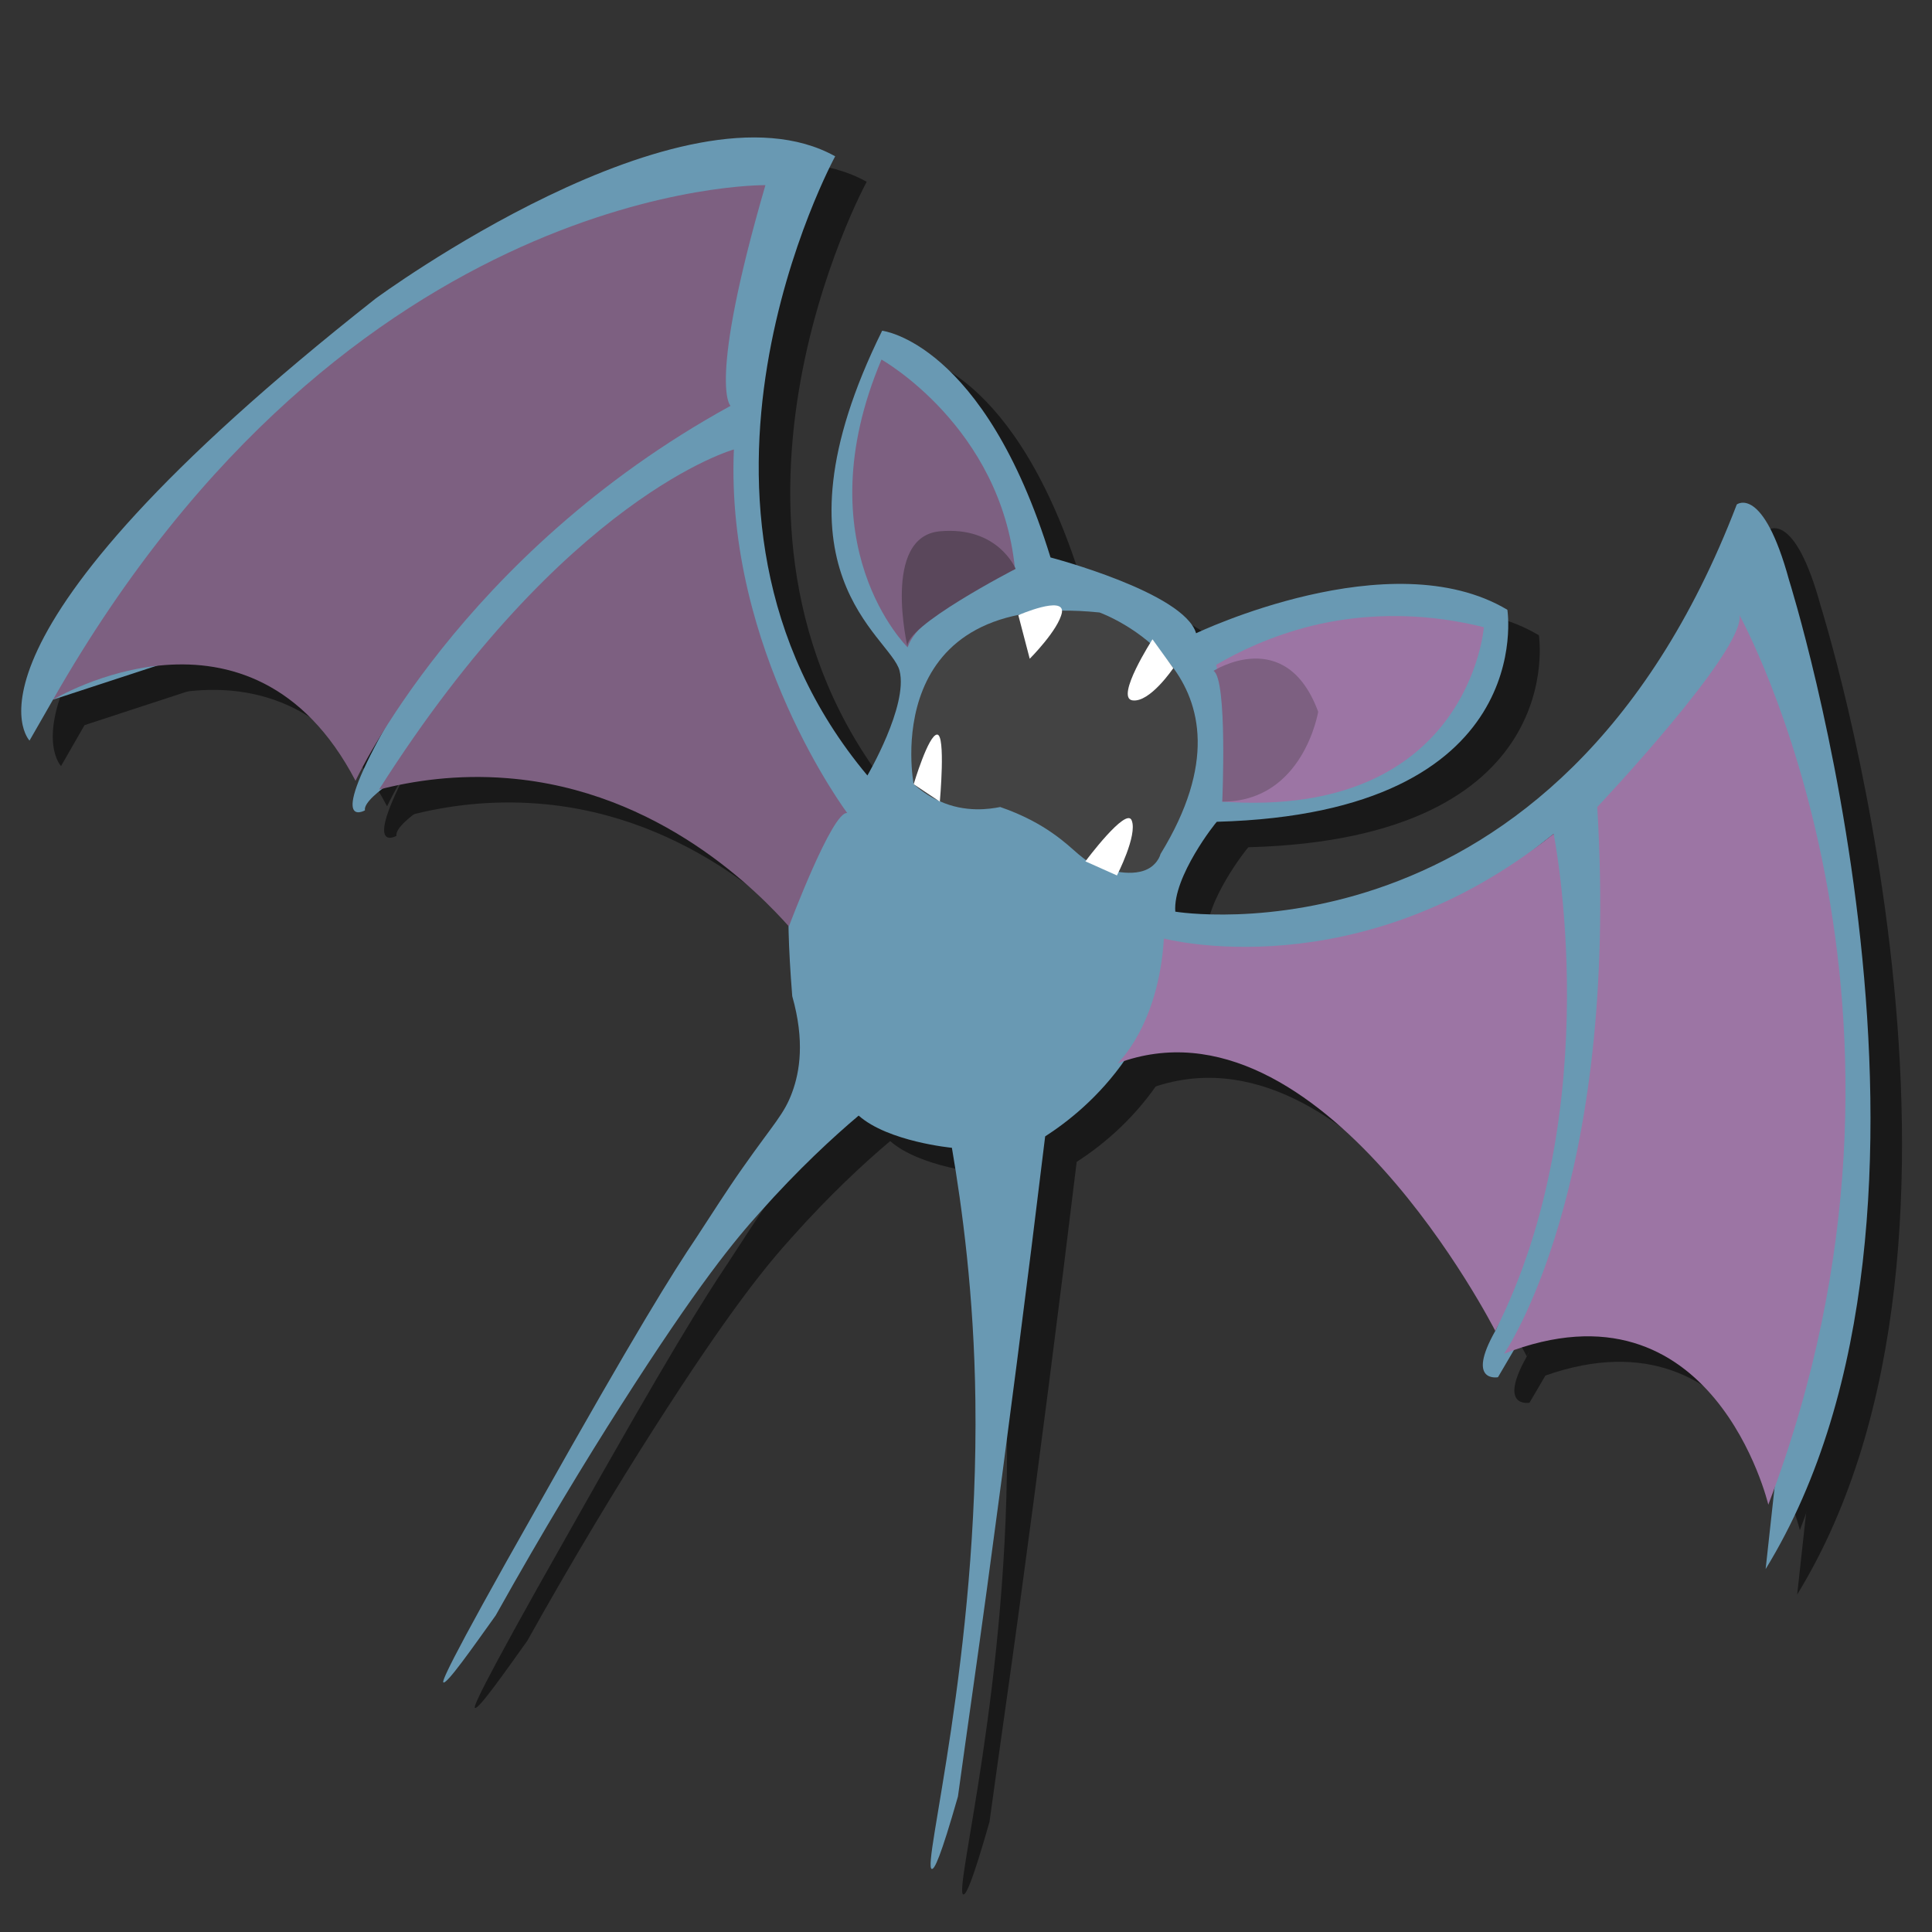 <?xml version="1.0" encoding="utf-8"?>
<!-- Generator: Adobe Illustrator 23.0.6, SVG Export Plug-In . SVG Version: 6.00 Build 0)  -->
<svg version="1.1" id="Layer_1" xmlns="http://www.w3.org/2000/svg" xmlns:xlink="http://www.w3.org/1999/xlink" x="0px" y="0px"
	 viewBox="0 0 288 288" style="enable-background:new 0 0 288 288;" xml:space="preserve">
<rect x="0" y="0" width="288" height="288" fill="#333333" stroke="none"/>
<style type="text/css">
	.st0{opacity:0.5;}
	.st1{fill:#6999B3;}
	.st2{fill:#9C75A4;}
	.st3{fill:#7D6081;}
	.st4{fill:#5A475B;}
	.st5{fill:#434343;}
	.st6{fill:#FFFFFF;}
</style>
<g class="st0">
	<path d="M179.9,139.7c0,0,56.8,9.5,83.7-60.7c0,0,3.9-3,7.8,11.3c0,0,29.5,93.6-3.5,147.4l4.8-43.8l-38.6,4.8l-6.1,10.4
		c0,0-4.8,0.9-0.4-6.9c4.3-7.8,8.7-74.1,8.7-74.1l-30.8,24.3l-27.3-2.6c-0.9,3.1-2.6,7.3-5.6,11.7c-4.1,6-9,9.7-12.1,11.7
		c-2.7,22.3-5.6,44.8-8.7,67.6c-1.4,10.3-2.9,20.6-4.3,30.8c-2.6,9.1-3.5,10.9-3.9,10.8c-1.5-0.3,7-31.7,6.5-69.8
		c-0.2-15.9-2-28.9-3.5-37.7c0,0-9.5-0.9-13.9-4.8c-3.8,3.2-9,8-14.7,14.4c-3.7,4.1-9.2,10.7-20.8,28.9c-5.1,8-11.5,18.5-18.6,31.2
		c-3.5,4.9-7.3,10.3-7.8,10c-0.2-0.1,0-1.5,13.9-26c14.9-26.5,20.3-35.1,23.8-40.3c2.3-3.5,4.5-7,6.9-10.4c4.7-6.7,6.2-8,7.4-11.3
		c1.1-3,1.9-7.6,0-14.3c-1.2-15-0.4-20.9,1.3-22.5c3.5-3.5-55.9-12.6-55.9-12.6s-9.5,5.2-9.1,7.4c0,0-6.1,3.5,3.9-13.9
		s5.2-20.8,5.2-20.8l-55.6,18.2l-3.5,6.1c0,0-13.9-14.3,51.6-65.9c0,0,45.9-33.8,68.5-21.2c0,0-28.6,52.4,4.8,92.3
		c0,0,6.1-10.4,4.8-15.6s-20.4-14.7-2.6-50.7c0,0,15.2,1.7,25.1,33.8c0,0,19.9,5.2,21.7,11.3c0,0,29-13.9,46.4-3.5
		c0,0,4.8,30.3-43.3,31.6C186,126.3,179.5,134.5,179.9,139.7z"/>
	<path d="M171.3,162.3c0,0,6.1-5.6,6.9-18.6c0,0,29,7.8,58.1-15.6c0,0,8.2,40.7-8.7,74.1C227.6,202.2,201.6,151,171.3,162.3z"/>
	<path d="M242.8,124.1c0,0,22.1-23.4,21.2-28.6c0,0,32.5,58.5,4.3,132.6c0,0-8.2-34.7-39.4-22.5
		C228.9,205.6,246.2,180.9,242.8,124.1z"/>
	<path d="M186,102.9c3.4-2,8.2-4.3,14.2-5.8c11.1-2.7,20.5-1.1,25.7,0.2c0,0-2.2,28.6-39,26c0.4-2.8,0.6-6.2,0.5-10.1
		C187.2,109.2,186.6,105.7,186,102.9z"/>
	<path d="M185.6,103.8c0,0,10.8-6.9,15.6,6.1c0,0-2.2,13.4-14.3,13.4C186.9,123.3,187.7,105.1,185.6,103.8z"/>
	<path d="M140,100.3c0,0-15.6-15.2-3.9-42.9c0,0,17.8,10,19.9,31.2C156.1,88.6,141.8,94.7,140,100.3z"/>
	<path d="M122.3,141.9c0,0,6.5-17.3,8.7-16.9c0,0-18.2-24.3-16.9-54.2c0,0-25.1,6.9-52.9,50.7c5-1.3,11.6-2.3,19.1-1.7
		C103.2,121.6,118,137.1,122.3,141.9z"/>
	<path d="M57.7,120.2c0,0,15.6-33.8,55.9-55.9c0,0-3.5-3,5.2-32.9c0,0-62-0.9-106.2,76.7C12.6,108.1,42.1,90.3,57.7,120.2z"/>
	<path d="M140,100.3c0,0-3.9-16.5,4.8-17.3s11.3,5.6,11.3,5.6S139.2,97.3,140,100.3z"/>
	<path d="M140.9,120.7c0,0-5.6-29,27.7-25.6c0,0,25.6,9.1,9.1,36c-0.1,0.4-0.4,1-0.9,1.5c-2.3,2.4-7.1,0.8-7.8,0.6
		c-3.2-1.1-3.8-2.7-7.4-5.2c-1.7-1.2-4.3-2.7-7.8-3.9c-1.5,0.3-5.2,0.9-9.1-0.9C143.1,122.5,141.8,121.5,140.9,120.7z"/>
	<path d="M156.5,95.5l1.7,6.5c0,0,4.3-4.3,4.8-6.9C163.4,92.5,156.5,95.5,156.5,95.5z"/>
	<path d="M176.5,99.1c0,0-5.6,8.7-3,9.1s6.1-4.8,6.1-4.8L176.5,99.1z"/>
	<path d="M166.5,132.2c0,0,6.1-8.2,6.9-6.1c0.9,2.2-2.2,8.2-2.2,8.2L166.5,132.2z"/>
	<path d="M140.9,120.7c0,0,2.2-7.4,3.5-7.4s0.4,10,0.4,10L140.9,120.7z"/>
</g>
<g>
	<path class="st1" d="M175.2,135.9c0,0,56.8,9.5,83.7-60.7c0,0,3.9-3,7.8,11.3c0,0,29.5,93.6-3.5,147.4l4.8-43.8l-38.6,4.8
		l-6.1,10.4c0,0-4.8,0.9-0.4-6.9c4.3-7.8,8.7-74.1,8.7-74.1l-30.8,24.3l-27.3-2.6c-0.9,3.1-2.6,7.3-5.6,11.7c-4.1,6-9,9.7-12.1,11.7
		c-2.7,22.3-5.6,44.8-8.7,67.6c-1.4,10.3-2.9,20.6-4.3,30.8c-2.6,9.1-3.5,10.9-3.9,10.8c-1.5-0.3,7-31.7,6.5-69.8
		c-0.2-15.9-2-28.9-3.5-37.7c0,0-9.5-0.9-13.9-4.8c-3.8,3.2-9,8-14.7,14.4c-3.7,4.1-9.2,10.7-20.8,28.9c-5.1,8-11.5,18.5-18.6,31.2
		c-3.5,4.9-7.3,10.3-7.8,10c-0.2-0.1,0-1.5,13.9-26c14.9-26.5,20.3-35.1,23.8-40.3c2.3-3.5,4.5-7,6.9-10.4c4.7-6.7,6.2-8,7.4-11.3
		c1.1-3,1.9-7.6,0-14.3c-1.2-15-0.4-20.9,1.3-22.5c3.5-3.5-55.9-12.6-55.9-12.6s-9.5,5.2-9.1,7.4c0,0-6.1,3.5,3.9-13.9
		s5.2-20.8,5.2-20.8L7.9,104.3l-3.5,6.1c0,0-13.9-14.3,51.6-65.9c0,0,45.9-33.8,68.5-21.2c0,0-28.6,52.4,4.8,92.3
		c0,0,6.1-10.4,4.8-15.6s-20.4-14.7-2.6-50.7c0,0,15.2,1.7,25.1,33.8c0,0,19.9,5.2,21.7,11.3c0,0,29-13.9,46.4-3.5
		c0,0,4.8,30.3-43.3,31.6C181.3,122.5,174.8,130.7,175.2,135.9z"/>
	<path class="st2" d="M166.6,158.5c0,0,6.1-5.6,6.9-18.6c0,0,29,7.8,58.1-15.6c0,0,8.2,40.7-8.7,74.1
		C222.9,198.4,196.9,147.2,166.6,158.5z"/>
	<path class="st2" d="M238.1,120.3c0,0,22.1-23.4,21.2-28.6c0,0,32.5,58.5,4.3,132.6c0,0-8.2-34.7-39.4-22.5
		C224.2,201.8,241.5,177.1,238.1,120.3z"/>
	<path class="st2" d="M181.3,99.1c3.4-2,8.2-4.3,14.2-5.8c11.1-2.7,20.5-1.1,25.7,0.2c0,0-2.2,28.6-39,26c0.4-2.8,0.6-6.2,0.5-10.1
		C182.5,105.4,181.9,101.9,181.3,99.1z"/>
	<path class="st3" d="M180.9,100c0,0,10.8-6.9,15.6,6.1c0,0-2.2,13.4-14.3,13.4C182.2,119.5,183,101.3,180.9,100z"/>
	<path class="st3" d="M135.3,96.5c0,0-15.6-15.2-3.9-42.9c0,0,17.8,10,19.9,31.2C151.4,84.8,137.1,90.9,135.3,96.5z"/>
	<path class="st3" d="M117.6,138.1c0,0,6.5-17.3,8.7-16.9c0,0-18.2-24.3-16.9-54.2c0,0-25.1,6.9-52.9,50.7c5-1.3,11.6-2.3,19.1-1.7
		C98.5,117.8,113.3,133.3,117.6,138.1z"/>
	<path class="st3" d="M53,116.4c0,0,15.6-33.8,55.9-55.9c0,0-3.5-3,5.2-32.9c0,0-62-0.9-106.2,76.7C7.9,104.3,37.4,86.5,53,116.4z"
		/>
	<path class="st4" d="M135.3,96.5c0,0-3.9-16.5,4.8-17.3s11.3,5.6,11.3,5.6S134.5,93.5,135.3,96.5z"/>
	<path class="st5" d="M136.2,116.9c0,0-5.6-29,27.7-25.6c0,0,25.6,9.1,9.1,36c-0.1,0.4-0.4,1-0.9,1.5c-2.3,2.4-7.1,0.8-7.8,0.6
		c-3.2-1.1-3.8-2.7-7.4-5.2c-1.7-1.2-4.3-2.7-7.8-3.9c-1.5,0.3-5.2,0.9-9.1-0.9C138.4,118.7,137.1,117.7,136.2,116.9z"/>
	<path class="st6" d="M151.8,91.7l1.7,6.5c0,0,4.3-4.3,4.8-6.9C158.7,88.7,151.8,91.7,151.8,91.7z"/>
	<path class="st6" d="M171.8,95.3c0,0-5.6,8.7-3,9.1s6.1-4.8,6.1-4.8L171.8,95.3z"/>
	<path class="st6" d="M161.8,128.4c0,0,6.1-8.2,6.9-6.1c0.9,2.2-2.2,8.2-2.2,8.2L161.8,128.4z"/>
	<path class="st6" d="M136.2,116.9c0,0,2.2-7.4,3.5-7.4s0.4,10,0.4,10L136.2,116.9z"/>
</g>
</svg>

